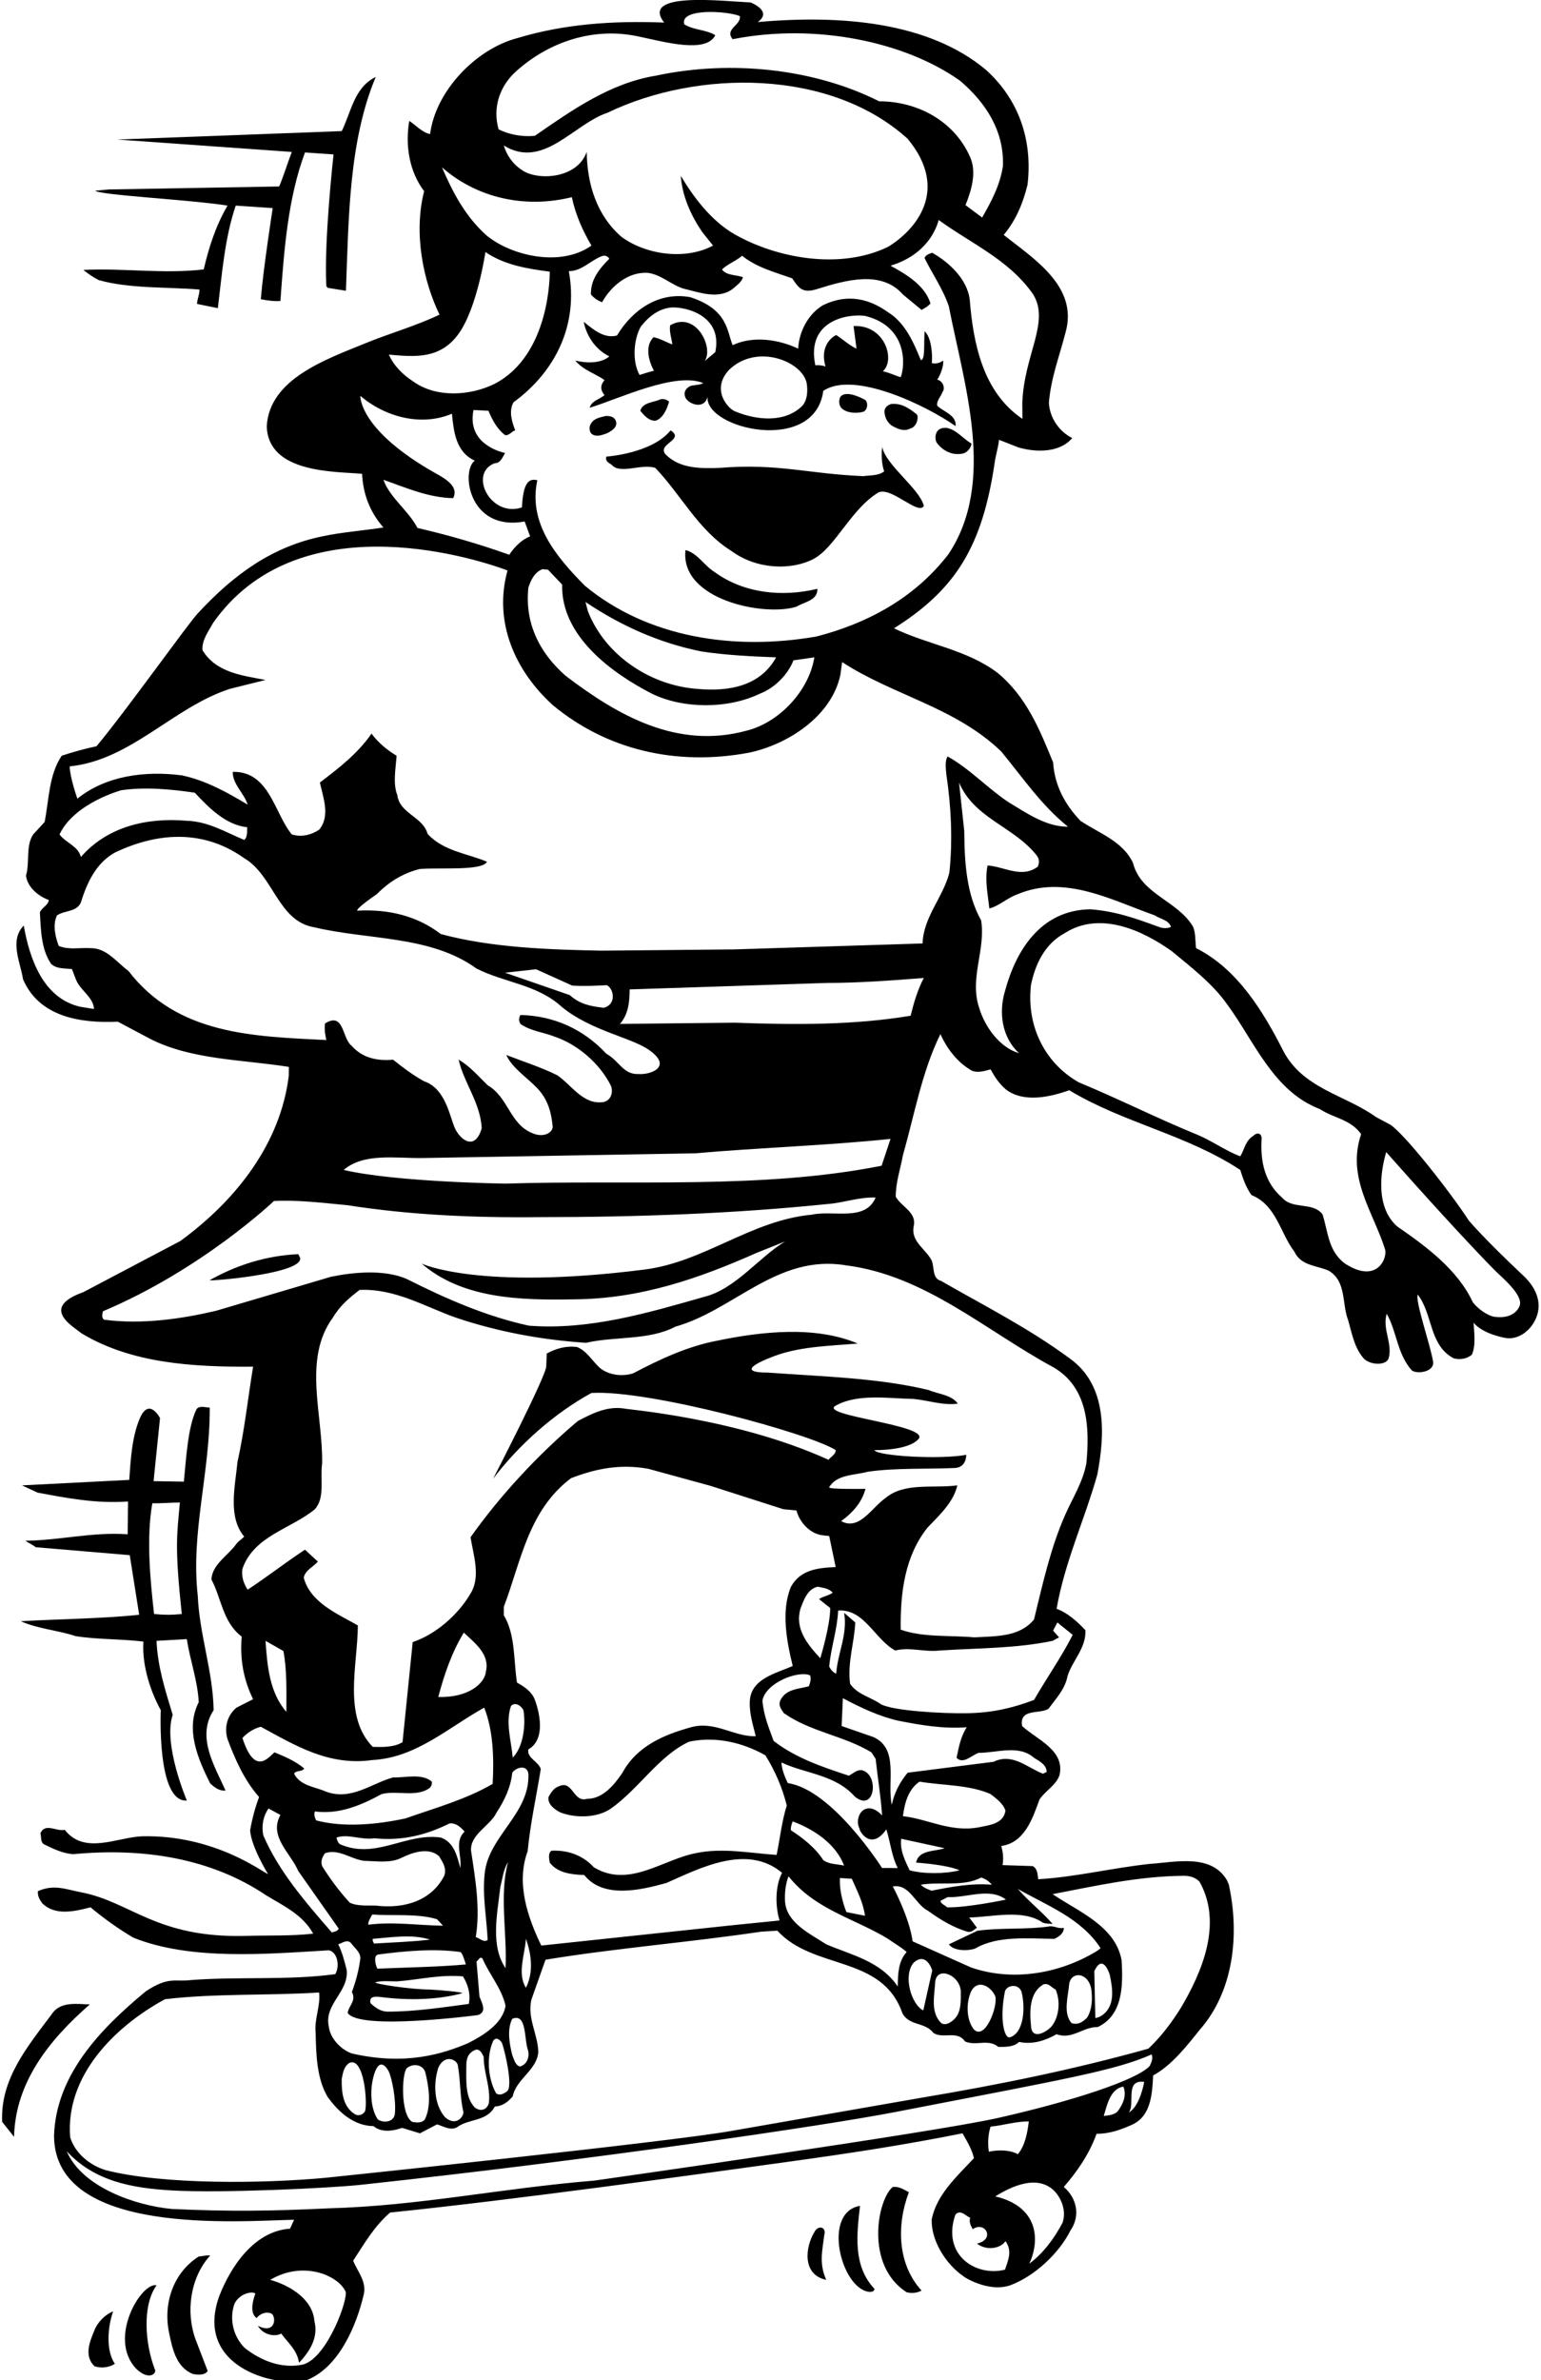 <?xml version="1.0" encoding="UTF-8"?>
<svg xmlns="http://www.w3.org/2000/svg" xmlns:xlink="http://www.w3.org/1999/xlink" width="447pt" height="690pt" viewBox="0 0 447 690" version="1.1">
<g id="surface1">
<path style=" stroke:none;fill-rule:nonzero;fill:rgb(0%,0%,0%);fill-opacity:1;" d="M 441.871 369.82 C 430.457 359.117 426.078 353.871 426.078 353.871 C 420.535 345.379 407.754 329.16 403.387 326.117 L 399.152 323.848 C 390.148 317.367 377.84 315.641 372.148 304.48 C 366.535 293.465 358.973 280.863 346.949 274.887 C 346.66 272.871 346.879 270.566 346.086 268.695 C 341.621 261.062 330.965 259.336 328.66 250.191 C 325.711 243.855 318.727 241.551 313.398 237.953 C 308.789 233.129 305.91 227.586 305.477 221.031 C 301.66 211.742 297.848 202.098 289.422 195.113 C 280.422 188.273 269.047 186.902 259.324 182.152 C 277.184 170.922 284.98 158.465 288.559 133.91 C 288.867 131.793 289.625 129.461 289.781 127.504 L 295.469 129.734 C 300.512 131.176 307.352 131.32 311.023 127 C 307.133 125.055 304.469 121.023 304.254 116.773 C 304.828 109.574 307.352 103.168 309.078 96.398 C 312.895 83.008 299.719 74.941 291.148 68.102 C 294.75 63.781 296.766 58.816 298.062 53.559 C 299.574 40.598 295.543 28.863 285.965 20.223 C 269.348 6.352 243.988 4.238 219.797 6.398 C 224.262 3.195 217.711 0.711 217.711 0.711 C 209.789 0.352 185.562 -2.555 192.652 6.543 C 177.531 5.965 163.566 6.973 149.957 11.078 C 138.004 14.246 126.34 26.414 124.758 38.871 C 122.379 38.367 120.723 36.352 118.711 35.055 C 117.484 42.328 118.781 49.812 123.027 55.43 C 119.859 67.816 122.871 81.688 127.492 91.215 C 120.578 94.527 113.141 96.586 106.035 99.496 C 94.551 104.199 78.184 109.828 77.379 123.543 C 77.754 137.344 97.395 136.648 105.027 137.367 C 105.316 143.27 107.332 148.527 111.219 152.922 C 105.82 153.781 98.836 154.324 93.582 155.477 C 79.109 158.426 67.949 166.383 57.363 177.832 C 54.629 180.711 36.051 206.777 27.988 216.352 C 24.531 217.07 21.219 218.008 17.906 219.09 C 14.164 224.633 14.234 231.762 12.941 238.312 L 9.629 241.91 C 7.395 245.223 8.691 250.047 7.539 253.863 C 7.973 257.246 11.141 259.84 14.164 260.922 C 14.02 262.434 12.074 263.152 11.57 264.52 C 11.859 269.633 11.93 275.176 14.812 279.426 C 16.395 280.938 18.773 280.719 20.859 280.938 L 22.082 284.105 C 23.379 287.199 27.125 289.145 27.27 292.527 L 23.309 291.879 C 12.434 289.434 8.547 277.77 6.891 268.336 C 2.645 272.656 5.957 279.062 6.676 283.887 C 11.355 294.832 23.309 296.703 34.18 296.199 L 43.539 301.168 C 55.562 307.289 70.109 307.145 83.789 309.305 L 83.766 311.895 C 81.387 331.191 68.957 347.609 52.324 359.777 L 24.172 374.609 C 11.402 379.145 21.219 384.547 23.668 386.562 C 37.996 395.199 55.637 396.352 73.418 396.211 C 71.906 405.426 70.898 414.855 68.883 423.855 C 68.234 430.77 66.004 439.77 70.828 445.457 C 70.109 446.32 69.242 446.684 68.598 447.547 C 66.148 451.004 61.539 453.523 61.324 457.914 C 64.277 463.457 64.562 470.227 70.109 474.473 C 69.531 481.242 70.758 487.219 73.418 492.617 L 68.598 495.066 C 65.859 497.371 64.996 500.824 66.004 504.211 C 68.234 510.113 70.758 515.945 75.148 520.984 C 73.996 524.082 73.133 527.32 72.555 530.633 C 72.844 535.387 77.738 543.305 77.738 543.305 C 76.371 542.945 62.414 531.883 41.234 532.363 C 33.891 532.648 24.531 537.836 18.773 530.488 C 16.324 531.066 13.156 528.328 11.715 531.496 C 12.074 532.578 11.645 533.945 12.723 534.664 C 15.387 535.961 18.125 537.328 21.219 537.547 C 41.738 535.602 61.324 538.77 77.234 549.496 C 82.059 552.449 87.82 555.043 90.844 560.586 C 84.582 561.305 77.953 561.055 71.332 561.234 C 45.352 561.941 37.996 551.359 23.535 548.598 C 19.039 547.738 15.676 546.188 10.996 548.273 C 10.852 549.645 11.5 550.723 12.219 551.73 C 15.965 555.547 21.797 554.105 26.262 552.953 C 30.219 556.266 34.395 559.219 38.645 561.738 C 55.277 568.434 77.234 566.492 95.379 565.41 C 97.902 565.914 98.633 569.98 97.254 572.324 C 83.574 574.195 69.027 572.973 55.277 574.051 C 50.738 574.629 48.988 572.898 42.316 577.289 C 28.781 588.449 16.25 601.77 15.676 619.121 C 15.688 648.535 69.914 643.82 85.301 643.531 L 84.148 646.121 C 73.781 646.77 66.867 657.141 63.555 665.781 C 55.918 687.379 82.426 692.598 89.477 689.828 C 98.277 685.977 103.301 674.637 105.531 665.133 C 106.324 661.316 103.73 658.578 102.438 655.41 C 105.605 650.586 108.484 645.477 113.164 641.441 C 149.5 637.734 203.75 630.148 227.574 626.875 C 248.188 624.043 262.492 621.785 279.199 618.477 C 280.492 620.777 281.934 623.082 282.512 625.676 C 277.469 631.074 271.699 636.234 270.258 643.434 C 270.066 649.328 274.086 656.277 279.703 660.09 C 279.203 659.816 286.543 664.762 293.023 662.539 C 300.008 659.949 307.133 653.395 310.52 646.629 C 313.469 642.379 312.328 637.172 308.574 634.027 C 312.703 629.285 316.062 624.234 318.078 618.617 C 321.68 618.617 324.848 617.539 327.941 616.172 C 333.848 613.793 334.207 607.316 334.492 601.699 C 339.82 598.82 344.215 593.203 347.957 588.523 C 357.82 577.363 359.621 560.945 356.453 546.402 L 355.949 545.18 C 351.414 537.328 341.047 539.852 333.629 540.355 C 322.688 541.508 312.102 544.172 301.156 544.816 C 300.941 543.449 301.016 541.797 299.574 541.004 L 290.789 540.715 C 291.379 538.066 290.43 535.172 290.43 535.172 C 297.27 534.234 299.574 527.035 301.52 521.707 C 303.176 519.188 306.414 517.531 307.352 514.578 C 308.934 507.379 300.797 504.355 296.477 500.395 C 295.613 495.211 301.52 497.012 304.109 495.426 C 306.344 492.402 309.008 489.594 309.652 485.922 C 311.094 481.387 315.125 477.715 314.84 472.602 C 312.391 470.012 309.652 467.562 306.484 466.41 C 308.863 452.801 314.621 440.562 318.293 427.531 C 320.527 415.938 321.246 401.609 310.301 393.832 C 298.422 385.051 285.535 378.57 273.004 371.367 C 270.27 370.648 271.133 367.336 270.199 365.32 C 268.469 362.082 264.223 359.922 265.016 355.602 C 266.02 351.426 261.559 349.984 259.828 346.961 C 259.828 342.641 261.199 338.898 261.918 334.863 C 265.301 323.059 267.391 310.746 272.789 299.801 C 274.52 303.688 277.398 307.648 281.285 310.023 C 283.016 311.32 285.535 310.527 287.336 310.023 C 288.484 312.113 289.781 314.129 291.797 315.855 C 296.98 319.816 304.688 318.016 310.156 316.074 C 325.926 325.578 344.285 328.961 359.766 339.184 C 360.559 341.703 361.422 344.227 363.008 346.457 C 370.277 349.41 371.285 357.402 375.465 362.871 C 377.406 367.051 382.016 366.832 385.469 368.418 C 390.582 371.512 389.215 377.848 391.016 382.602 C 392.164 386.562 392.812 390.738 395.695 393.977 C 397.711 395.777 401.789 395.887 402.75 393.977 C 404.117 389.586 400.879 385.41 402.246 380.871 C 405.199 386.059 405.27 392.535 409.52 397.289 C 410.961 398.441 416.215 397.805 415.688 394.695 C 414.895 389.871 410.453 377.199 411.246 375.328 C 415.711 381.09 414.488 390.09 421.758 393.832 C 423.633 394.266 425.574 393.906 426.941 392.754 C 428.168 390.09 427.59 386.199 427.445 383.465 C 430.145 386.766 436.512 387.93 437.359 387.977 C 441.828 388.223 445.82 383.93 446.266 379.441 C 446.613 375.926 444.809 372.57 441.871 369.82 Z M 299.574 85.168 C 304.758 93.219 297.043 102.723 296.539 116.836 L 296.574 121.43 C 285.125 113.727 282.293 99.566 281.285 86.75 C 280.492 80.918 275.383 76.094 270.414 73.285 C 269.551 73.574 268.539 73.863 268.184 74.801 C 270.484 79.48 273.582 83.871 275.238 88.84 C 279.559 111.16 289.133 139.742 275.094 160.695 C 265.156 173.586 251.336 180.785 236.859 184.527 C 212.887 188.703 187.902 184.887 169.684 169.84 C 161.188 161.27 153.195 151.621 155.859 139.238 C 152.789 138.375 151.723 141.207 151.387 147.109 C 142.312 150.172 135.727 137.188 143.547 134.27 C 145.203 134.344 145.852 132.398 146.5 131.32 C 146.5 131.32 135.211 129.219 137.355 118.863 L 141.676 119.078 C 142.758 121.598 144.055 124.262 146.5 126.137 C 147.727 126.352 148.371 125.055 149.453 124.766 C 148.516 122.391 147.508 119.152 148.949 116.633 C 161.262 107.633 167.812 94.023 165.004 78.613 C 168.75 78.613 171.27 75.52 174.508 74.297 C 175.301 73.934 176.238 74.152 176.742 75.016 C 173.789 77.969 171.27 81.137 171.414 85.383 C 172.348 86.465 173.43 87.184 174.652 87.613 C 177.172 83.078 182.141 78.688 187.973 79.117 C 191.789 79.621 194.598 82.504 198.195 83.656 C 202.805 84.734 208.422 86.969 212.668 83.656 C 213.676 82.719 215.262 81.711 215.477 80.344 C 213.461 79.621 210.652 79.91 209.43 78.109 C 211.086 76.527 213.391 75.734 215.262 74.152 C 219.582 77.605 224.766 78.902 229.805 80.703 C 231.676 83.512 232.777 85.121 236.887 83.836 C 245.629 81.098 255.727 78.328 261.918 85.383 L 267.316 89.848 C 268.184 89.344 269.117 88.91 269.91 87.977 C 268.254 82.648 262.781 79.48 258.316 77.031 C 268.891 73.816 271.637 66.23 272.285 63.781 C 281.574 70.551 292.59 75.23 299.574 85.168 Z M 189.195 201.16 C 198.34 205.551 211.086 205.551 220.301 201.16 C 224.551 199.574 228.508 195.688 230.164 191.441 L 236.215 190.574 C 234.699 200.223 226.062 209.441 216.629 211.816 C 196.398 217.359 179.117 207.352 164.141 195.977 C 156.293 189.137 152.188 180.422 153.27 170.344 C 153.918 168.328 155.07 165.809 157.371 165.016 L 158.957 165.16 L 163.062 169.48 C 162.699 184.453 177.531 195.184 189.195 201.16 Z M 169.828 174.52 C 180.125 181.434 191.215 186.398 203.383 188.848 C 210.363 189.93 217.781 190.289 225.125 190.574 C 220.59 198.855 211.516 200.586 202.301 199.719 C 188.91 198.785 175.66 190.215 170.551 177.254 Z M 203.668 67.238 L 206.836 71.199 C 198.773 75.52 187.254 73.863 180.195 68.605 C 173.141 62.414 170.332 53.559 170.188 44.055 C 167.344 52.035 155.574 52.406 151.324 49.238 C 148.734 47.582 146.934 44.918 146.141 42.184 C 157.59 49.238 166.301 35.992 176.238 32.68 C 202.23 20.148 240.82 19.863 263.285 40.238 C 275.812 55.383 265.184 66.977 257.598 71.559 C 244.422 77.969 226.926 75.23 214.613 68.75 C 207.195 65.078 201.582 57.879 197.477 50.969 C 197.91 56.871 200.355 62.344 203.668 67.238 Z M 149.812 20.582 C 159.316 12.086 172.09 7.848 184.879 10.504 C 192.738 12.133 204.773 15.613 207.484 10.215 C 204.895 8.559 201.223 8.773 198.484 7.047 C 197.07 2.281 211.086 3.156 214.613 4.672 C 215.047 7.336 210.078 8.344 212.523 11.367 C 236.535 6.625 262.637 12.086 278.551 23.461 C 286.109 29.941 291.223 38.008 290.934 48.016 C 290.141 53.559 287.621 58.312 284.887 63.062 L 280.062 59.465 C 281.789 55.215 283.445 49.742 281.285 45.277 C 276.605 34.91 265.949 29.367 255.004 29.367 C 236.285 19.934 212.02 17.27 190.203 21.949 C 177.027 24.109 166.086 31.812 155.141 39.375 C 151.398 39.734 147.727 39.016 144.629 37.504 C 142.828 31.238 144.914 24.902 149.812 20.582 Z M 165.867 57.16 C 166.949 62.199 168.965 66.809 171.559 71.199 C 162.414 77.68 147.918 73.984 140.98 68.129 C 134.859 62.582 131.234 55.574 128.215 48.52 C 138.293 57.375 152.188 60.543 165.867 57.16 Z M 133.035 96.758 C 138.438 89.258 140.812 73.07 140.812 73.07 C 146.285 76.816 152.836 77.895 159.461 78.758 C 159.461 78.758 159.895 102.809 143.406 111.305 C 136.562 114.688 126.629 115.48 119.859 110.582 C 116.91 108.711 114.172 105.977 112.805 102.809 C 120.219 103.453 127.637 104.258 133.035 96.758 Z M 104.523 114.758 C 111.578 120.809 122.094 123.758 131.094 119.941 C 131.598 124.984 132.172 131.031 137.715 133.551 C 133.59 136.598 136.012 154.168 152.188 151.191 L 153.773 155.512 C 151.398 156.375 149.094 158.68 147.727 160.84 C 139.086 157.742 130.156 155.152 121.086 153.062 C 118.562 148.094 113.094 144.352 111.219 139.094 C 117.773 141.398 124.254 144.277 131.453 144.422 C 133.18 141.039 129.129 138.77 126.629 137.367 C 103.926 124.66 104.523 114.758 104.523 114.758 Z M 35.188 229.098 C 42.172 228.09 49.73 228.809 56.5 229.816 C 60.605 234.207 65.5 239.176 71.691 239.824 C 71.621 240.762 71.906 242.703 70.828 243.496 C 65.43 241.266 60.461 238.168 54.195 237.953 C 42.531 236.945 31.086 239.68 23.453 248.465 C 22.73 245.297 19.059 244.359 17.262 241.91 C 21.555 232.793 35.188 229.098 35.188 229.098 Z M 37.277 281.512 C 33.82 278.922 30.941 274.887 26.402 274.887 C 23.094 274.672 19.996 275.465 17.043 274.238 C 16.109 271.793 15.172 268.121 16.539 265.383 C 18.773 263.871 22.227 264.449 23.453 261.641 C 25.18 256.098 27.773 250.191 33.461 247.098 C 52.648 238.059 65.211 244.805 70.828 248.789 C 79.395 253.828 80.621 267.113 91.203 268.84 C 106.973 272.586 124.898 271.145 138.223 280.793 C 146.285 284.895 155.859 285.398 162.918 291.879 C 171.414 298.863 183.102 300.746 188.285 304.41 C 195.258 309.305 188.703 311.621 185.285 311.379 C 180.715 311.562 179.836 307.723 175.879 305.488 C 169.18 298.289 160.539 294.473 150.965 294.258 C 150.461 295.121 150.461 295.984 150.965 296.848 C 153.918 298.938 157.59 299.227 160.828 300.52 C 167.523 302.754 174.004 308.297 177.246 314.848 C 178.035 317.164 176.836 319.277 174.867 319.527 C 169.109 320.25 165.941 314.703 161.691 311.754 C 156.941 309.379 151.828 307.793 146.859 305.848 C 148.516 309.594 152.836 312.328 155.859 315.496 C 158.887 318.738 159.895 322.23 160.324 326.691 C 160.242 328.359 157.723 330.004 154.277 328.457 C 147.867 325.793 147.438 318.09 141.461 314.633 C 138.727 311.969 136.133 308.945 133.035 307.219 C 134.547 313.91 139.371 319.746 139.73 327.09 C 137.789 333.867 133.457 330.391 131.957 327.09 C 130.457 323.789 129.293 315.57 123.027 313.48 C 119.859 311.754 116.91 309.52 114.027 307.219 C 109.203 307.648 105.027 306.641 101.934 303.113 C 99.195 301.023 99.844 293.246 94.301 296.703 C 93.914 298.59 94.66 301.527 94.66 301.527 C 73.418 300.449 51.531 300.016 37.277 281.512 Z M 146.5 282 L 155.5 281 L 165.984 285.734 C 169.293 285.961 172.77 285.785 176.02 285.617 C 178.074 286.613 178.879 291.211 175.156 292.168 C 171.27 291.742 168.195 291.129 165.262 288.488 Z M 201.652 334.359 C 220.445 332.703 239.598 332.129 258.316 330.184 L 255.727 337.961 C 221.094 344.871 182.574 341.992 146.645 343.145 C 146.645 343.145 114.988 342.738 99.699 339.184 C 105.461 334.219 114.531 335.801 122.309 335.73 Z M 62.691 380.008 C 52.539 382.387 41.164 384.039 30.219 382.602 C 29.355 382.098 29.715 380.871 29.859 380.152 C 58.527 368.094 79.469 348.184 79.469 348.184 C 86.523 347.824 93.867 348.762 100.852 349.41 C 118.637 352.219 137.5 353.082 156.363 352.863 C 184.805 352.863 212.887 351.855 240.172 349.051 C 244.855 348.688 249.027 347.031 253.996 347.176 C 251.047 354.234 241.758 350.777 235.492 352.145 C 217.781 353.801 204.348 365.852 186.965 368.059 C 138.664 374.188 122.309 366.328 122.309 366.328 C 134.047 376.48 150.676 376.984 166.23 376.695 C 185.742 376.625 202.879 370.578 219.438 363.234 L 227.719 359.922 C 220.086 364.527 213.316 373.746 204.246 375.977 C 188.047 380.586 170.98 385.695 153.414 384.328 C 140.887 381.594 129.293 376.48 117.988 370.793 C 111.508 367.984 102.723 368.777 96.027 370.145 Z M 70.324 503.852 C 71.836 502.266 73.637 501.113 75.652 500.609 C 85.516 505.938 95.309 512.059 107.98 510.258 C 120.652 509.609 129.941 500.898 140.453 495.066 C 143.047 501.547 143.332 509.684 142.902 517.172 C 135.125 521.707 126.195 524.152 117.629 527.18 C 109.637 528.906 99.844 529.914 91.707 527.754 C 91.348 527.105 90.988 526.027 91.348 525.16 C 98.477 526.098 104.883 523.289 110.715 520.121 C 115.18 518.969 121.012 521.203 124.758 518.25 C 125.188 517.746 125.332 517.172 125.262 516.523 C 122.379 514.004 117.414 515.441 114.027 515.297 C 107.691 517.027 101.859 522.137 94.516 519.402 C 91.348 517.961 87.172 517.816 85.301 514.219 C 85.875 513.137 87.531 513.785 88.254 512.707 C 85.66 510.547 82.637 509.25 79.613 508.027 C 77.836 509.539 73.875 514.938 70.324 503.852 Z M 77.02 475.699 L 82.203 478.648 C 83.285 484.195 83.066 490.746 83.066 496.289 C 78.242 490.746 77.523 483.188 77.02 475.699 Z M 127.133 491.969 C 128.859 485.418 131.094 478.938 134.547 473.32 C 137.859 476.418 142.109 479.656 140.957 484.555 C 140.668 488.012 135.879 492.258 127.133 491.969 Z M 240.82 466.195 C 240.82 471.379 237.941 480.738 237.941 480.738 C 234.195 476.707 230.523 472.242 232.18 466.41 C 233.117 463.961 234.195 460.648 237.223 460.004 C 238.734 460.363 240.391 460.434 241.539 461.73 C 240.461 462.594 238.805 462.738 237.582 463.602 Z M 249.316 530.129 C 249.289 530.98 252.715 536.652 257.094 530.348 C 258.246 533.875 258.605 538.051 260.406 541.578 C 260.406 541.578 255.871 541.508 255.871 541.578 C 255.871 541.578 241.488 518.852 228.527 516.941 C 227.809 515.574 226.637 512.707 226.711 510.977 C 233.551 514.219 242.262 514.434 247.949 520.844 C 253.824 525.629 255.09 514.465 250.039 513.211 C 248.453 512.992 247.445 514.219 246.223 514.793 C 238.59 512.273 230.957 509.754 224.406 504.715 C 223.109 501.113 221.453 497.227 221.164 492.977 C 222.172 487.793 231.59 484.211 234.988 485.707 C 235.348 486.785 234.988 487.938 234.629 488.875 C 231.82 489.664 227.934 489.594 226.348 492.977 C 225.699 494.418 226.637 495.57 227.355 496.648 C 235.133 502.121 244.855 503.203 252.773 508.027 L 253.996 509.898 C 254.574 515.371 255.508 520.77 255.871 526.312 C 251.07 521.273 247.535 526.66 249.316 530.129 Z M 238.805 539.273 C 236.574 535.746 232.828 532.793 229.445 530.633 C 229.301 529.914 229.59 528.836 229.949 528.043 C 235.926 530.273 242.406 534.449 244.855 540.859 C 242.621 540.355 240.676 540.57 238.805 539.273 Z M 247.086 544.676 C 248.598 548.129 250.398 551.516 250.902 555.402 L 245.504 554.324 C 244.348 551.297 243.484 547.844 243.629 544.461 Z M 257.598 562.098 C 259.398 563.395 261.27 564.402 262.996 565.914 C 260.551 568.578 260.477 572.25 260.406 575.922 C 255.508 568.578 246.941 566.777 239.672 563.684 C 235.203 560.73 228.223 557.562 227.719 551.371 C 227.574 548.707 227.859 546.258 228.727 543.953 C 236.43 553.676 247.949 556.195 257.598 562.098 Z M 229.445 460.004 C 226.492 466.984 228.223 475.984 229.949 482.969 C 225.27 485.129 217.711 486.57 217.492 493.34 C 217.348 496.793 218.43 500.105 219.223 503.348 C 212.887 503.562 207.414 498.809 200.43 500.754 C 192.867 502.844 184.805 506.082 180.559 513.93 C 178.254 517.387 174.797 521.562 170.332 521.488 C 166.23 522.785 166.23 515.875 162.055 517.891 C 160.684 518.32 159.75 519.762 159.102 520.984 C 158.812 523.145 160.973 524.656 162.559 525.449 C 167.02 527.18 173.355 527.035 177.246 524.297 C 185.309 518.609 191.215 508.891 199.926 504.93 C 207.844 503.273 215.621 505.289 222.027 508.891 C 224.836 513.426 226.926 518.25 228.223 523.434 C 226.781 527.969 226.277 532.938 225.27 537.762 C 217.637 537.258 209.5 535.602 201.797 537.258 C 192.148 539.129 182.43 547.48 172.277 541.363 C 168.965 537.762 164.574 536.32 159.965 536.539 C 158.887 537.328 159.316 538.914 159.461 539.992 C 161.766 543.02 165.727 543.449 169.469 543.594 C 175.086 550.648 186.246 547.844 193.301 545.898 C 203.094 541.578 216.699 534.449 226.852 542.945 C 224.836 546.762 224.836 552.594 226.133 556.77 L 212.523 558.141 L 157.012 564.043 C 153.125 555.98 149.598 546.043 153.055 536.684 C 153.844 528.547 155.574 520.844 156.867 512.852 C 156.148 510.617 152.766 509.684 153.27 507.16 C 159.172 503.852 155.668 493.723 154.781 491.969 C 153.699 490.027 151.758 488.801 149.957 487.793 C 148.949 481.172 149.523 473.898 146.141 468.281 L 146.141 465.836 C 151.109 452.801 153.195 437.898 165.652 428.535 C 172.781 425.801 179.766 424.359 187.973 425.801 L 206.117 430.77 L 227.215 437.535 L 231.027 437.898 C 231.895 441.281 234.918 444.664 238.59 445.098 L 240.531 445.312 L 242.406 454.312 C 237.363 454.531 232.18 455.035 229.445 460.004 Z M 143.047 591.691 C 143.91 590.395 145.062 591.312 145.637 592.34 C 146.5 594.859 148.734 604.363 147.223 606.164 C 146.285 606.953 144.988 607.676 143.91 606.883 C 141.531 602.637 141.027 596.227 143.047 591.691 Z M 141.82 609.617 C 141.48 611.211 139.828 612.539 137.715 610.988 C 134.836 607.965 135.27 603.066 135.27 598.891 C 135.246 596.484 135.988 595.074 137.859 594.281 C 139.23 593.852 139.879 595.434 140.309 596.297 C 140.309 600.98 142.324 605.012 141.82 609.617 Z M 146.645 570.594 C 142.18 564.043 144.27 554.754 145.133 547.051 C 145.781 544.602 145.996 542.012 147.363 539.852 C 144.773 549.355 147.148 560.66 146.645 570.594 Z M 148.59 585.281 C 152.766 583.5 152.047 590.969 153.055 594.066 C 153.742 595.938 153.055 598.531 150.82 599.105 C 149.523 598.82 149.094 597.02 148.59 595.793 C 147.797 592.625 147.004 588.379 148.59 585.281 Z M 152.551 576.281 C 149.957 572.105 152.262 566.707 152.551 562.098 C 154.203 566.637 154.781 571.891 152.551 576.281 Z M 148.734 509.551 C 148.301 504.727 146.574 499.312 148.23 494.562 C 149.523 493.266 151.254 494.633 151.828 495.785 C 152.551 499.961 151.852 506.395 148.734 509.551 Z M 148.59 513.93 C 149.742 512.348 152.836 511.48 153.27 514.219 C 153.773 525.809 141.746 532.219 140.598 543.09 C 139.879 549.785 141.172 555.98 141.461 562.461 C 140.094 563.18 139.156 561.883 138.004 561.594 C 139.371 553.312 137.859 544.602 136.637 536.539 C 136.348 531.715 142.18 529.41 144.055 525.449 C 146.355 521.922 148.156 518.18 148.59 513.93 Z M 109.711 566.637 C 117.34 565.629 125.91 564.836 133.539 565.914 C 134.188 566.129 135.125 569.516 135.125 569.516 C 127.348 570.234 117.844 570.379 109.492 570.738 C 109.062 570.234 108.125 566.852 109.711 566.637 Z M 108.484 563.465 C 108.34 563.035 107.98 562.676 108.125 562.098 C 113.668 561.664 119.43 560.66 124.758 562.312 C 119.57 562.961 113.883 563.105 108.484 563.465 Z M 133.539 541.578 C 132.605 538.195 131.742 534.09 127.852 532.723 C 117.699 531.281 108.988 539.203 98.621 534.664 C 97.973 534.16 97.758 533.441 97.613 532.723 C 101.141 531.57 104.668 533.516 108.629 532.938 C 116.91 533.801 123.895 531.859 130.445 528.617 C 132.246 528.473 133.539 529.625 134.766 530.992 C 131.742 533.875 133.973 537.836 133.539 541.578 Z M 105.746 539.488 C 109.422 539.562 113.234 540.211 116.402 538.625 C 119.5 537.113 124.254 535.387 127.348 538.121 C 128.355 539.777 129.652 541.578 128.859 543.812 C 125.117 551.082 117.27 553.461 108.988 552.449 C 106.395 552.379 103.59 552.664 101.43 551.586 C 98.332 548.203 95.738 544.676 93.438 541.004 C 92.934 539.633 93.508 538.266 94.301 537.258 C 98.332 535.891 101.789 539.059 105.746 539.488 Z M 107.98 555.043 C 114.246 555.477 121.086 554.684 126.773 556.41 L 128.5 558.281 C 121.66 558.211 114.102 557.059 106.898 557.996 C 106.469 557.492 107.98 555.043 107.98 555.043 Z M 110.934 579.02 C 118.492 579.953 126.988 579.812 134.047 577.867 C 134.691 577.578 127.711 576.93 124.539 576.785 C 119.5 576.785 108.699 575.203 108.844 574.699 C 111.004 574.121 113.02 574.48 115.395 574.41 C 121.66 573.906 127.711 572.395 134.262 572.973 C 134.262 572.973 136.891 576.617 135.988 580.965 C 128.215 581.973 120.578 583.195 112.445 583.195 C 110.5 583.195 108.914 582.113 107.477 580.746 C 106.898 578.371 109.492 578.875 110.934 579.02 Z M 96.242 560.227 C 88.469 551.297 80.766 542.371 76.371 532.074 C 75.797 529.266 76.371 526.457 77.883 524.297 L 81.34 526.172 C 77.883 532.434 84.293 537.188 86.523 542.441 L 98.262 559.145 C 97.902 559.867 96.965 560.082 96.242 560.227 Z M 100.562 571.098 C 99.918 568.578 99.27 565.988 98.117 563.684 C 99.27 563.324 100.852 562.027 101.934 563.465 C 102.941 564.836 104.598 565.988 104.523 567.785 C 104.094 571.172 103.227 574.41 102.074 577.508 C 103.445 580.027 101.141 581.465 100.852 583.555 C 104.02 588.781 138.578 584.203 138.578 584.203 C 141.246 583.41 139.926 580.898 139.086 578.875 L 138.223 568.648 C 138.797 568.363 139.156 567.066 139.949 567.785 C 141.965 572.465 145.492 576.426 146.645 581.465 C 145.852 586.723 140.02 590.18 135.773 592.34 C 128.445 595.441 117.566 598.938 101.934 595.289 C 98.836 594.141 95.738 590.898 95.379 587.516 C 93.941 580.965 101.211 577.578 100.562 571.098 Z M 129.078 613.793 C 125.836 610.051 125.691 604.004 127.133 599.469 C 129.059 595.238 132.746 597.234 132.82 598.891 C 133.613 603.281 133.395 608.035 134.406 612.211 C 134.621 613.508 132.336 616.691 129.078 613.793 Z M 123.316 614.297 C 122.523 615.594 120.797 615.379 119.57 615.164 C 116.117 613.074 116.547 601.051 117.988 599.609 C 119.645 598.172 122.453 598.387 123.316 600.617 C 124.395 604.793 125.188 610.266 123.316 614.297 Z M 114.531 612.93 C 114.027 615.738 110.355 615.324 109.492 614.297 C 107.188 610.699 107.262 604.578 108.844 600.473 C 110.613 596.035 112.805 600.617 112.805 600.617 C 113.629 602.418 114.965 608.609 114.531 612.93 Z M 105.891 612.066 C 105.242 613.219 103.797 613.52 102.941 612.93 C 99.484 610.77 99.051 606.668 99.125 602.707 C 99.484 600.98 99.699 599.035 101.43 598.027 C 105.641 596.391 106.637 609.691 105.891 612.066 Z M 87.891 685.508 C 81.699 686.805 75.723 684.426 70.973 680.684 C 67.66 677.371 66.438 672.332 68.02 667.867 C 69.43 664.992 73.059 664.125 74.07 664.914 C 72.992 667.891 72.664 670.754 74.43 672.043 C 75.363 670.82 77.109 670.059 78.695 670.707 C 80.152 671.504 80.129 676.902 74.789 674.277 C 76.535 677.227 80.188 677.445 81.555 676.508 C 83.676 679.352 86.195 681.344 86.738 685.004 C 89.766 681.762 92.43 677.805 91.203 672.906 C 90.699 666.426 83.859 662.469 78.387 660.957 C 87.867 655.309 97.973 659.586 100.203 664.266 C 101.211 666.066 95.02 683.562 87.891 685.508 Z M 291.512 658.004 C 283.016 660.141 273.137 653.707 277.109 642.09 C 278.551 640.363 280.133 642.453 281.43 642.957 C 280.996 644.25 281.645 645.258 282.148 646.266 C 285.762 643.793 288.836 649.23 283.375 650.445 C 286.469 652.77 290.488 651.656 291.652 649.723 C 293.598 652.461 292.625 654.824 291.512 658.004 Z M 287.336 616.531 C 291.078 616.172 294.535 615.02 298.422 615.02 C 298.062 618.188 297.344 622.074 295.254 624.523 C 292.879 623.227 289.566 623.227 286.828 623.805 C 286.469 621.355 286.613 618.762 287.336 616.531 Z M 308.215 644.395 C 305.91 648.715 302.887 653.035 298.566 656.277 C 301.793 649.316 301.156 639.691 288.703 636.762 C 293.309 633.883 300.871 630.281 305.84 635.18 C 308.141 637.629 309.293 641.227 308.215 644.395 Z M 324.125 612.211 C 323.047 613.148 321.605 613.289 320.164 613.434 C 321.102 610.41 322.039 605.516 325.855 604.938 C 326.934 607.602 325.637 610.195 324.125 612.211 Z M 327.438 612.426 C 329.383 609.98 326.141 602.777 331.902 603.57 C 331.902 603.57 330.68 610.699 327.438 612.426 Z M 333.496 598.949 C 329.742 603.066 310.723 609.234 289.422 614.035 C 270.891 618.211 172.422 632.18 172.422 632.18 C 144.867 634.445 121.73 639.5 95.379 640.219 C 78.965 641.012 66.387 641.191 49.758 640.398 C 39.242 639.391 23.812 634.098 19.348 623.66 C 27.34 632.371 38.293 634.371 49.875 635.035 C 64.301 635.863 95.676 634.371 104.668 633.402 C 171.566 626.203 239.383 616.234 259.539 612.332 C 309.336 602.691 323.684 600.234 334.074 595.59 C 334.508 596.816 334.004 597.871 333.496 598.949 Z M 343.352 543.812 C 345.078 543.812 346.734 544.242 347.957 545.539 C 354.727 557.633 348.68 571.746 342.484 582.188 C 339.895 586.289 336.941 590.324 333.125 593.922 C 311.812 599.898 289.926 604.363 267.605 608.105 L 212.309 617.754 C 194.32 620.996 94.371 631.375 94.371 631.375 C 76.59 633.031 47.355 633.453 30.578 629.133 C 26.117 627.762 21.797 624.309 20.355 619.629 C 18.914 601.844 33.242 587.516 47.859 579.594 C 62.547 577.867 77.738 578.586 92.574 577.652 C 93.004 581.684 91.133 585.211 91.562 589.387 C 91.684 595.422 91.852 602.562 95.02 607.891 C 98.262 612.426 102.723 616.316 108.34 616.387 C 110.57 618.332 114.102 617.828 116.621 616.891 L 121.805 618.477 L 126.773 615.883 C 128.574 616.387 130.516 617.754 132.531 616.746 C 135.914 614.156 141.172 615.164 143.547 610.699 C 145.637 610.629 147.293 609.473 148.734 607.746 C 149.742 602.707 155.719 600.188 156.148 594.93 C 156.004 589.676 152.91 585.141 154.133 579.738 L 158.238 568.145 C 178.828 564.762 200.07 563.105 220.805 560.012 L 225.484 559.723 C 236.07 571.312 255.871 566.637 261.773 583.699 C 263.863 587.441 268.324 586.145 270.773 589.387 C 273.582 591.188 277.688 588.523 279.918 591.836 C 283.156 593.273 286.688 590.969 289.566 593.418 C 291.797 593.418 294.031 593.492 295.613 591.977 C 299.504 592.844 303.316 591.547 306.484 589.746 C 311.023 591.402 314.117 587.586 318.438 587.66 C 325.711 584.203 325.781 575.707 325.352 568.363 C 323.621 558.355 312.605 554.105 305.336 549.137 C 317.719 546.762 329.957 543.953 343.352 543.812 Z M 265.016 569.012 C 268.781 565.688 270.414 571.242 270.414 571.242 L 267.82 582.836 C 264.438 581.25 261.816 572.852 265.016 569.012 Z M 271.277 574.555 C 271.777 569.953 278.262 572.441 278.695 577.148 C 278.695 579.812 278.91 582.98 277.109 585.066 C 276.031 586.289 274.289 587.383 273.004 586.508 C 269.84 583.34 271.062 578.66 271.277 574.555 Z M 281.789 577.148 C 283.699 573.734 287.441 575.867 288.703 578.73 C 289.492 581.609 285.809 591.602 282.512 588.379 C 280.207 585.496 280.207 580.387 281.789 577.148 Z M 291.512 577.289 C 292.164 575.371 295.535 575.012 296.336 577.508 C 297.484 582.188 296.988 589.309 293.023 590.609 C 291.438 591.332 289.816 585.691 291.512 577.289 Z M 302.742 575.273 C 304.254 574.844 305.047 576.281 306.199 576.785 C 307.637 580.027 307.277 584.562 305.117 587.371 C 303.652 589.121 299.285 591.602 299.07 587.371 C 298.637 583.051 298.566 577.578 302.742 575.273 Z M 310.156 575.059 C 310.883 571.355 315.781 571.828 316.566 576.785 C 316.926 579.594 316.781 582.617 315.344 584.922 C 314.117 586.219 312.605 587.156 310.805 586.508 C 308.285 583.555 309.871 578.66 310.156 575.059 Z M 317.43 571.461 C 319.961 566.016 321.895 572.465 321.895 572.465 C 322.758 576.496 323.621 581.754 319.445 584.418 C 319.016 584.707 318.293 584.973 317.719 585.043 Z M 295.254 547.629 C 303.391 552.309 313.566 556.027 319.254 564.812 L 318.293 565.555 C 307.637 572.105 293.887 574.629 281.645 570.379 L 264.727 562.816 C 263.766 555.75 258.965 546.906 258.965 546.906 C 263.863 546.043 265.445 552.09 269.188 553.961 C 272.789 556.555 276.461 558.785 280.566 560.012 C 281.789 560.371 282.512 559.434 283.375 558.859 L 281.141 555.906 C 287.98 555.762 296.695 553.387 302.527 557.418 C 303.391 557.707 304.398 557.707 305.336 557.777 C 302.453 554.395 298.352 551.227 295.254 547.629 Z M 278.336 542.227 C 274.086 543.305 267.82 543.305 263.863 542.227 C 262.566 539.488 260.98 536.465 261.414 533.082 L 274.016 535.816 C 271.133 536.824 266.453 536.25 265.734 539.992 C 265.734 539.992 274.734 540.57 278.336 542.227 Z M 284.598 544.312 C 285.75 544.676 286.828 545.32 287.695 546.402 C 281.645 545.898 275.812 547.051 270.199 548.129 C 269.117 547.699 267.965 547.34 267.102 546.402 C 272.645 545.465 279.629 547.051 284.598 544.312 Z M 291.797 550.723 C 291.797 550.723 280.492 553.098 274.734 552.953 C 274.086 552.309 273.004 552.02 272.789 551.082 L 274.879 550.004 C 280.566 550.219 287.117 547.121 291.797 550.723 Z M 283.879 529.77 C 275.672 531.281 269.117 527.32 261.918 526.531 C 262.352 523.074 263.355 518.754 266.742 516.523 C 273.652 517.676 281.141 517.387 287.336 520.121 C 289.062 521.488 291.008 522.859 291.652 524.945 C 291.078 528.836 286.828 529.121 283.879 529.77 Z M 299.934 509.609 C 301.445 510.547 303.605 511.625 303.605 513.715 L 302.527 514.219 C 297.988 512.488 293.742 508.098 288.199 510.762 L 263.285 513.93 C 260.98 516.664 259.398 519.836 258.676 523.219 C 257.238 516.523 260.91 506.945 253.277 503.562 L 244.133 500.395 L 244.492 492.328 C 249.676 495.066 254.934 497.586 260.691 498.883 C 267.031 500.105 273.367 501.258 280.422 500.754 C 278.695 503.418 278.117 506.516 277.469 509.609 C 279.414 511.625 281.863 508.816 283.879 508.172 C 289.207 508.172 295.543 505.723 299.934 509.609 Z M 306.703 470.371 L 311.164 473.969 C 307.855 480.449 303.605 486.496 299.934 492.836 C 293.672 495.211 287.863 496.523 280.906 496.676 C 273.07 496.844 258.789 495.938 255.508 494.059 C 252.559 491.969 248.742 491.32 246.582 488.152 C 245.789 481.891 247.805 476.348 248.094 470.371 L 244.855 467.562 C 245.934 473.824 242.98 479.227 242.551 485.203 C 241.688 484.914 240.895 483.977 240.531 483.113 C 241.039 477.57 242.84 472.602 243.125 466.914 C 250.758 466.41 253.711 475.266 259.688 478.508 C 263.934 477.426 267.965 479.012 272.504 478.508 C 283.734 477.785 294.68 477.93 305.336 475.699 L 307.207 474.691 L 305.477 472.746 Z M 305.621 396.426 C 315.559 402.258 316.133 413.633 315.125 424.219 C 314.117 429.688 311.117 434.309 308.934 439.266 C 304.734 448.797 302.453 459.211 299.934 469.508 C 295.758 474.617 288.988 474.328 282.652 474.691 C 275.453 474.043 267.75 474.762 261.27 472.457 C 261.125 461.656 262.492 451.074 269.047 442.867 C 272.645 439.121 276.605 435.449 277.688 430.625 C 270.848 431.562 262.422 429.688 256.949 434.227 C 252.844 437.035 249.316 443.871 243.988 440.992 C 247.695 438.305 250.109 435.234 251.047 431.633 C 251.047 431.633 239.887 431.852 240.531 431.129 C 242.84 427.387 247.805 427.746 251.766 426.664 C 259.902 425.516 268.902 425.945 277.109 425.586 C 280.422 425.309 280.277 421.77 280.277 421.77 C 272.789 423.195 254.355 422.129 253.637 420.402 C 253.637 420.402 263.504 420.617 266.453 417.16 C 269.898 413.105 236.574 410.383 242.551 407.441 C 248.887 403.984 257.672 405.426 265.016 405.57 C 269.336 406 273.582 407.512 277.828 406.938 C 276.031 404.344 272.215 404.199 269.336 402.977 C 254.645 399.449 238.59 399.09 222.895 397.938 C 212.945 397.949 220.961 394.566 223.398 393.617 C 231.102 390.379 240.102 390.234 248.812 389.512 C 236.43 384.258 220.734 386.059 208.203 388.648 C 199.422 390.305 191.43 394.051 183.652 398.152 C 180.414 399.16 176.523 398.656 174.004 396.57 C 171.699 394.48 170.262 391.672 167.383 390.52 C 164.07 390.09 161.188 391.023 158.598 392.395 L 158.453 396.066 C 158.562 398.68 143.047 428.684 143.047 428.684 C 150.75 418.602 160.902 409.672 171.559 403.84 C 188.332 402.832 235.277 415.723 242.406 420.402 C 242.477 421.625 241.039 422.273 240.316 423.211 C 213.559 411.004 180.918 408.547 180.918 408.328 C 175.949 407.609 171.559 409.891 167.598 411.977 C 156.004 421.77 144.988 433.648 136.492 445.672 C 137.285 450.715 139.445 456.906 136.637 461.73 C 133.035 468.066 126.414 473.824 119.715 476.059 L 116.766 505.074 C 114.316 506.586 111.004 506.516 108.125 506.441 C 99.41 497.516 103.73 482.754 103.805 471.234 C 98.043 467.922 90.051 464.684 88.109 457.41 C 88.469 455.25 90.988 454.172 92.211 452.73 L 88.469 449.273 C 82.852 452.945 77.453 457.195 71.836 460.867 C 70.684 459.137 69.965 456.977 70.324 454.816 C 73.637 445.242 84.363 443.297 91.348 437.535 C 94.371 434.082 92.789 428.754 93.438 424.359 C 93.723 410.176 87.75 394.051 96.531 382.023 C 98.766 378.316 101.43 376.191 104.309 373.961 C 114.746 373.527 123.246 378.855 132.316 382.023 C 144.27 386.059 157.012 388.434 169.973 389.297 C 178.469 387.352 188.262 388.648 195.895 384.617 C 212.887 379.863 225.484 363.52 245.355 366.832 C 268.324 369.715 285.895 385.77 305.621 396.426 Z M 264.148 294.473 C 247.805 297.211 230.523 297.137 213.172 296.488 L 179.836 296.848 C 182.215 294.113 182.645 290.586 182.645 286.84 L 239.812 284.969 C 249.172 284.969 258.676 284.246 267.965 283.527 C 266.164 286.984 265.086 290.656 264.148 294.473 Z M 274.52 224.633 C 275.887 233.633 276.391 243.641 275.383 253 C 273.582 260.129 267.895 265.742 267.605 273.52 L 212.887 275.246 L 174.652 275.609 C 159.172 275.32 142.469 274.742 127.852 270.785 C 121.012 265.527 112.66 263.512 103.66 264.016 C 103.012 263.512 109.348 259.191 109.348 259.191 C 112.949 255.52 117.125 253.07 121.805 251.922 C 127.996 251.488 139.914 252.508 141.258 249.832 C 135.496 247.383 128.715 246.809 124.035 241.77 C 122.668 236.727 115.973 235.938 115.254 230.535 C 113.883 227.008 114.82 222.762 115.035 219.09 C 112.371 217.504 109.711 215.344 107.766 212.68 C 103.805 218.441 98.188 222.762 92.789 226.863 C 93.723 231.184 95.883 236.586 92.574 240.543 C 90.34 242.055 87.387 242.777 84.652 241.91 C 79.613 235.938 78.207 223.539 67.516 223.77 C 67.445 227.367 70.828 229.961 71.836 233.273 C 66.078 229.816 59.668 226.215 52.684 224.777 C 41.957 223.406 30.652 224.922 22.445 231.543 C 22.445 231.543 20.285 225.496 20.211 222.184 C 37.996 220.383 50.234 205.047 66.652 199.719 C 70.109 198.855 73.562 197.992 77.02 197.129 C 70.324 195.832 62.691 195.039 58.73 188.488 C 58.516 185.535 60.461 183.086 61.828 180.566 C 85.887 146.465 134.98 160.84 147.223 165.375 C 143.117 180.137 149.238 194.32 160.324 204.398 C 175.805 217.289 195.965 222.184 217.203 218.223 C 228.363 215.922 241.254 207.711 243.773 195.617 L 244.277 191.945 C 259.039 201.594 277.039 204.977 290.43 217.863 C 296.551 225.281 302.023 233.414 309.797 239.68 C 303.391 239.68 297.918 235.793 292.52 232.551 C 286.469 228.52 281.141 222.762 274.879 219.305 C 274.016 220.602 274.371 222.977 274.52 224.633 Z M 284.023 292.168 C 281.141 283.527 285.965 275.465 284.598 266.824 C 280.352 259.266 279.773 250.191 279.703 240.902 L 278.191 226.863 C 282.652 237.375 294.176 239.609 300.797 248.105 C 301.52 249.113 301.52 250.191 301.016 251.273 C 296.336 254.727 291.438 251.273 286.469 250.91 C 285.605 255.016 286.543 259.266 286.973 263.367 C 289.711 262.719 292.156 260.344 294.965 259.336 C 308.863 253.359 322.613 261.062 334.996 265.383 C 336.582 266.465 338.957 266.68 339.68 268.695 C 338.672 269.273 337.086 269.129 336.078 268.695 C 329.383 266.246 323.656 264.184 316.242 263.609 C 301.66 263.859 294.605 275.848 291.512 287.344 C 289.637 293.609 290.645 300.809 295.613 305.344 C 289.926 303.688 285.605 297.566 284.023 292.168 Z M 390.148 366.328 C 385.184 362.656 385.254 356.969 383.598 352 C 380.645 348.328 374.961 350.777 371.863 347.176 C 366.895 342.855 365.527 336.738 365.957 330.039 C 365.957 328.672 364.828 328.051 363.512 329.32 C 361.207 330.762 360.988 333.281 359.766 335.227 C 355.66 333.715 351.703 330.832 347.453 329.031 C 335.789 324.281 324.559 318.594 312.895 313.77 C 302.672 307.938 297.703 296.922 299.07 285.473 C 300.293 279.641 302.957 273.734 308.789 270.566 C 318.941 264.016 331.324 269.633 339.895 275.754 C 345.438 280.359 351.703 285.113 355.949 291.16 C 363.797 301.746 369.27 316.359 382.879 321.547 C 386.766 324.137 391.809 324.496 394.828 328.816 C 390.512 341.418 398.43 351.496 401.742 362.152 C 402.578 364.379 399.656 372.492 390.148 366.328 Z M 440.828 378.512 C 440.688 378.938 439.363 382.469 433.645 381.777 C 431.496 381.52 428.383 379.219 427.16 377.418 C 422.84 368.129 413.621 361.289 405.344 355.602 C 399.367 350.418 400.086 340.77 402.102 334 C 402.102 334 421.574 356.105 433.562 368.242 C 435.598 370.301 441.855 375.355 440.828 378.512 "/>
<path style=" stroke:none;fill-rule:nonzero;fill:rgb(0%,0%,0%);fill-opacity:1;" d="M 24.172 78.254 C 25.613 79.406 27.051 80.414 28.637 81.207 C 37.707 83.727 48.074 83.152 57.867 83.941 C 57.867 85.453 57.219 86.68 57.148 88.117 L 63.195 89.344 C 64.418 79.191 65.211 68.895 68.379 59.605 L 79.109 60.328 C 79.109 60.328 76.371 77.824 75.652 86.75 C 77.453 87.109 79.539 87.398 81.34 87.254 C 82.418 72.352 83.5 57.52 88.469 44.199 L 96.75 44.773 C 96.75 44.773 93.941 69.902 94.66 82.934 L 95.02 83.438 L 100.348 84.305 C 101.141 62.992 101.211 40.887 108.988 22.312 C 102.723 25.336 101.859 32.535 99.125 38.008 L 34.035 40.453 L 84.652 44.055 C 83.355 47.367 82.348 50.824 80.98 54.062 L 31.59 54.926 L 27.629 55.285 C 28.852 56.582 55.059 57.879 66.004 59.605 C 62.621 65.367 60.605 71.633 59.094 78.109 C 47.355 79.48 35.98 77.68 24.172 78.254 "/>
<path style=" stroke:none;fill-rule:nonzero;fill:rgb(0%,0%,0%);fill-opacity:1;" d="M 21.941 474.328 C 28.059 475.34 35.117 475.121 41.598 475.914 C 41.094 483.402 44.141 491.348 46.637 495.785 C 46.637 495.785 45.41 522.641 54.195 521.992 C 54.195 521.992 47.211 505.648 50.094 497.152 C 48.004 490.242 45.699 483.188 45.41 475.699 L 54.195 475.195 C 55.133 481.387 57.293 487.074 57.652 493.48 C 53.621 501.328 57.508 510.113 60.965 517.027 C 62.262 518.25 63.629 519.258 65.43 519.113 C 62.332 512.129 56.859 503.562 61.973 495.785 C 61.758 484.41 57.867 474.043 57.363 462.594 C 55.301 444.246 60.914 427.156 60.844 408.078 C 59.621 408.078 57.531 407.285 56.883 408.797 C 54.555 413.824 54.051 422.059 53.332 429.547 L 44.547 429.402 L 46.418 411.113 C 46.418 411.113 43.266 405.004 40.59 411.113 C 38.285 416.512 37.922 422.852 37.492 429.039 L 6.387 430.625 L 10.852 432.715 C 19.277 434.297 27.699 435.953 37.133 435.305 L 37.035 444.809 C 26.738 444.09 17.621 446.535 7.395 446.684 C 8.332 447.402 9.41 447.762 10.348 448.555 L 37.637 450.859 L 40.371 468.137 C 29.57 469.289 17.117 469.363 6.027 470.012 C 10.996 472.242 16.684 472.602 21.941 474.328 Z M 44.188 435.809 C 46.922 435.883 49.445 435.594 52.18 435.594 C 51.305 445.195 50.645 448.312 52.73 467.922 C 49.852 468.211 47.645 468.211 44.691 467.922 C 43.539 457.77 42.422 445.805 44.188 435.809 "/>
<path style=" stroke:none;fill-rule:nonzero;fill:rgb(0%,0%,0%);fill-opacity:1;" d="M 26.043 581.105 C 22.516 581.035 17.477 580.098 15.027 583.914 C 7.973 593.348 0.051 602.707 0.629 615.164 L 4.082 619.484 C 4.445 603.785 14.09 591.547 26.043 581.105 "/>
<path style=" stroke:none;fill-rule:nonzero;fill:rgb(0%,0%,0%);fill-opacity:1;" d="M 263.645 635.539 C 262.203 634.82 260.84 633.812 258.965 634.027 C 254.504 637.629 250.816 656.766 262.996 664.555 C 264.438 664.914 266.094 664.773 267.316 664.051 C 260.395 656.539 259.973 645.188 263.645 635.539 "/>
<path style=" stroke:none;fill-rule:nonzero;fill:rgb(0%,0%,0%);fill-opacity:1;" d="M 249.461 639.5 C 238.434 641.359 243.918 663.188 251.91 664.41 C 252.629 664.555 253.711 664.34 253.637 663.547 C 247.371 656.852 248.523 647.852 249.461 639.5 "/>
<path style=" stroke:none;fill-rule:nonzero;fill:rgb(0%,0%,0%);fill-opacity:1;" d="M 239.094 647.996 C 239.801 645.547 237.293 644.961 236.215 647.133 C 233.609 651.391 232.578 659.48 239.672 660.957 C 237.547 656.262 238.516 652.602 239.094 647.996 "/>
<path style=" stroke:none;fill-rule:nonzero;fill:rgb(0%,0%,0%);fill-opacity:1;" d="M 57.652 654.188 C 50.379 658.797 47.285 667.578 49.012 676.148 C 49.996 680.84 51.027 686.227 55.922 688.242 C 57.438 688.531 59.379 688.676 60.242 687.379 L 56.789 678.379 C 53.766 670.316 55.203 660.234 60.965 653.898 C 59.738 653.754 58.805 654.113 57.652 654.188 "/>
<path style=" stroke:none;fill-rule:nonzero;fill:rgb(0%,0%,0%);fill-opacity:1;" d="M 39.508 686.73 C 43.258 690.332 45.582 688.062 44.906 686.875 C 42.051 679.465 41.211 668.391 45.41 662.539 C 41.062 661.488 31.109 677.883 39.508 686.73 "/>
<path style=" stroke:none;fill-rule:nonzero;fill:rgb(0%,0%,0%);fill-opacity:1;" d="M 32.812 670.098 C 30.293 671.105 28.102 673.496 27.273 675.883 C 25.832 679.27 24.461 683.133 27.41 686.012 C 29.355 686.66 31.66 686.371 33.316 685.293 C 30.742 681.582 31.156 674.852 32.812 670.098 "/>
<path style=" stroke:none;fill-rule:nonzero;fill:rgb(0%,0%,0%);fill-opacity:1;" d="M 86.523 363.594 C 77.094 364.023 68.453 366.832 60.82 371.152 C 60.531 371.512 88.371 369.258 87.027 364.602 L 86.523 363.594 "/>
<path style=" stroke:none;fill-rule:nonzero;fill:rgb(0%,0%,0%);fill-opacity:1;" d="M 275.238 563.684 C 276.664 565.688 280.781 565.629 282.871 564.906 C 289.352 561.09 298.133 562.027 305.84 562.098 C 307.277 561.449 308.645 560.395 308.574 558.883 C 306.848 559.312 305.84 558.16 304.109 558.523 C 297.703 559.461 290.141 558.812 283.52 559.746 L 275.238 563.684 "/>
<path style=" stroke:none;fill-rule:nonzero;fill:rgb(0%,0%,0%);fill-opacity:1;" d="M 268.199 96.039 C 267.945 100.168 268.398 104.391 267.102 104.391 C 265.086 99.496 262.625 93.566 257.516 90.473 C 252.402 86.801 246.066 84.938 238.805 88.441 C 234.414 90.965 231.75 96.254 231.531 101.078 C 225.918 98.414 218.43 97.262 212.523 100.07 C 210.844 96.16 211.266 89.727 200.215 86.152 C 191.215 84.496 183.508 89.703 178.973 97.262 C 175.23 98.27 172.133 95.535 169.324 93.305 C 169.324 93.305 170.332 100.133 176.742 103.312 C 176.742 103.312 174.016 106.215 166.879 104.535 C 169.18 107.344 172.711 108.277 175.371 110.223 C 175.371 110.223 173.227 112.18 175.371 114.543 C 173.934 115.766 171.559 116.199 171.055 118.215 C 179.551 115.621 196.023 107.668 204.027 111.086 C 203.02 111.59 201.727 111.59 200.574 111.809 C 199.348 112.168 198.195 113.391 198.699 114.902 C 199.062 116.848 204.141 119.195 205.254 115.047 C 204.414 124.324 236.355 131.871 238.805 113.32 C 247.648 107.32 268.848 117.641 277.199 123.543 C 277.484 120.305 273.742 119.438 271.871 117.641 C 271.582 116.199 272.879 115.047 273.383 113.68 C 274.391 112.312 273.238 110.297 271.871 110.078 C 272.949 108.422 273.73 106.023 273.598 104.535 C 272.672 105.211 271.289 105.598 270.285 105.254 C 270.504 103.312 270.336 97.984 268.199 96.039 Z M 207.484 102.086 L 204.391 104.68 C 207.148 100.887 201.918 89.992 194.383 94.312 C 194.094 96.184 194.812 98.055 195.027 99.855 C 193.23 99.207 191.5 98.129 189.559 97.766 C 186.078 101.367 189.699 107.488 189.699 107.488 C 187.816 107.941 186.965 108.277 185.523 108.711 C 183.363 104.895 183.727 98.488 185.887 94.672 C 188.262 91.648 191.215 89.414 194.887 89.129 C 199.492 88.984 209.656 91.766 207.484 102.086 Z M 232.84 117.531 C 227.848 122.66 219.578 121.871 213.348 119.312 C 211.566 118.832 205.938 113.16 211.5 107.203 C 219.555 99.434 232.777 104.766 234.004 111.102 C 234.344 113.359 234.207 115.824 232.84 117.531 Z M 261.27 109.359 C 259.398 108.812 257.887 107.992 256.086 107.633 C 259.805 104.438 256.734 94.082 247.59 94.527 L 248.453 101.078 C 246.363 100.145 244.566 98.414 242.551 97.117 C 240.355 98.234 237.965 101.246 239.453 106.262 C 238.516 105.895 237.508 105.836 236.5 105.902 C 233.777 92.836 245.934 90.926 250.902 91.574 C 263.285 94.609 262.613 105.914 261.27 109.359 "/>
<path style=" stroke:none;fill-rule:nonzero;fill:rgb(0%,0%,0%);fill-opacity:1;" d="M 250.383 119.383 C 251.766 118.887 251.863 116.535 250.902 115.91 C 250.902 115.91 245.496 112.793 243.773 115.047 C 243.195 116.129 243.34 117.711 244.277 118.504 C 245.859 119.801 248.512 119.887 250.383 119.383 "/>
<path style=" stroke:none;fill-rule:nonzero;fill:rgb(0%,0%,0%);fill-opacity:1;" d="M 194.078 116.43 C 193.434 115.852 192.582 115.551 191.574 115.766 C 189.559 116.703 186.391 116.633 185.742 119.078 C 186.75 120.375 188.262 122.102 190.203 121.961 C 192.363 121.238 193.504 118.516 194.078 116.43 "/>
<path style=" stroke:none;fill-rule:nonzero;fill:rgb(0%,0%,0%);fill-opacity:1;" d="M 258.676 123.398 C 260.258 124.277 262.164 125.238 264.039 124.23 C 265.98 123.797 266.621 120.766 265.879 120.086 C 263.863 118.504 261.559 116.773 258.461 117.137 C 257.309 117.496 256.371 118.359 256.59 119.727 C 256.734 121.168 257.453 122.535 258.676 123.398 "/>
<path style=" stroke:none;fill-rule:nonzero;fill:rgb(0%,0%,0%);fill-opacity:1;" d="M 178.613 121.961 C 178.109 120.734 176.812 120.582 175.734 120.59 C 174.078 121.023 172.406 121.18 171.398 122.836 C 170.75 123.773 170.91 125.488 171.918 125.992 C 173.215 126.711 174.797 126.062 176.02 125.633 C 177.992 124.688 179.207 123.539 178.613 121.961 "/>
<path style=" stroke:none;fill-rule:nonzero;fill:rgb(0%,0%,0%);fill-opacity:1;" d="M 271.637 128.223 C 273.367 130.672 276.246 132.184 279.414 131.465 C 280.637 131.102 281.719 129.809 281.789 128.582 C 279.344 127.215 277.398 124.48 274.52 124.047 C 271.098 123.809 271.062 127 271.637 128.223 "/>
<path style=" stroke:none;fill-rule:nonzero;fill:rgb(0%,0%,0%);fill-opacity:1;" d="M 256.469 136.672 C 254.742 137.969 252.438 137.75 250.422 138.039 C 234.508 137.391 225.629 134.27 208.852 135.641 C 202.949 135.855 197.117 135.855 193.012 131.68 C 190.566 128.656 198.773 127.504 194.523 124.766 C 189.039 131.523 175.879 132.375 175.879 132.375 C 175.59 133.672 176.164 133.91 177.461 134.773 C 179.859 137.605 186.027 134.344 190.062 135.641 C 197.621 143.488 202.504 153.727 212.223 159.773 C 219.566 165.172 229.648 165.363 235.949 162.062 C 242.25 158.766 246.895 147.473 254.887 142.719 C 258.773 141.207 266.383 149.5 267.988 146.68 C 266.766 141.688 257.082 134.992 255.895 129.613 C 255.605 131.773 255.75 134.512 256.469 136.672 "/>
<path style=" stroke:none;fill-rule:nonzero;fill:rgb(0%,0%,0%);fill-opacity:1;" d="M 207.34 165.879 C 204.371 164.109 202.379 160.371 198.844 159.473 C 197.176 173.906 221.742 178.84 231.027 175.887 C 233.188 174.52 237.293 174.086 237.078 170.703 C 226.711 173.223 215.621 171.926 207.34 165.879 "/>
</g>
</svg>
